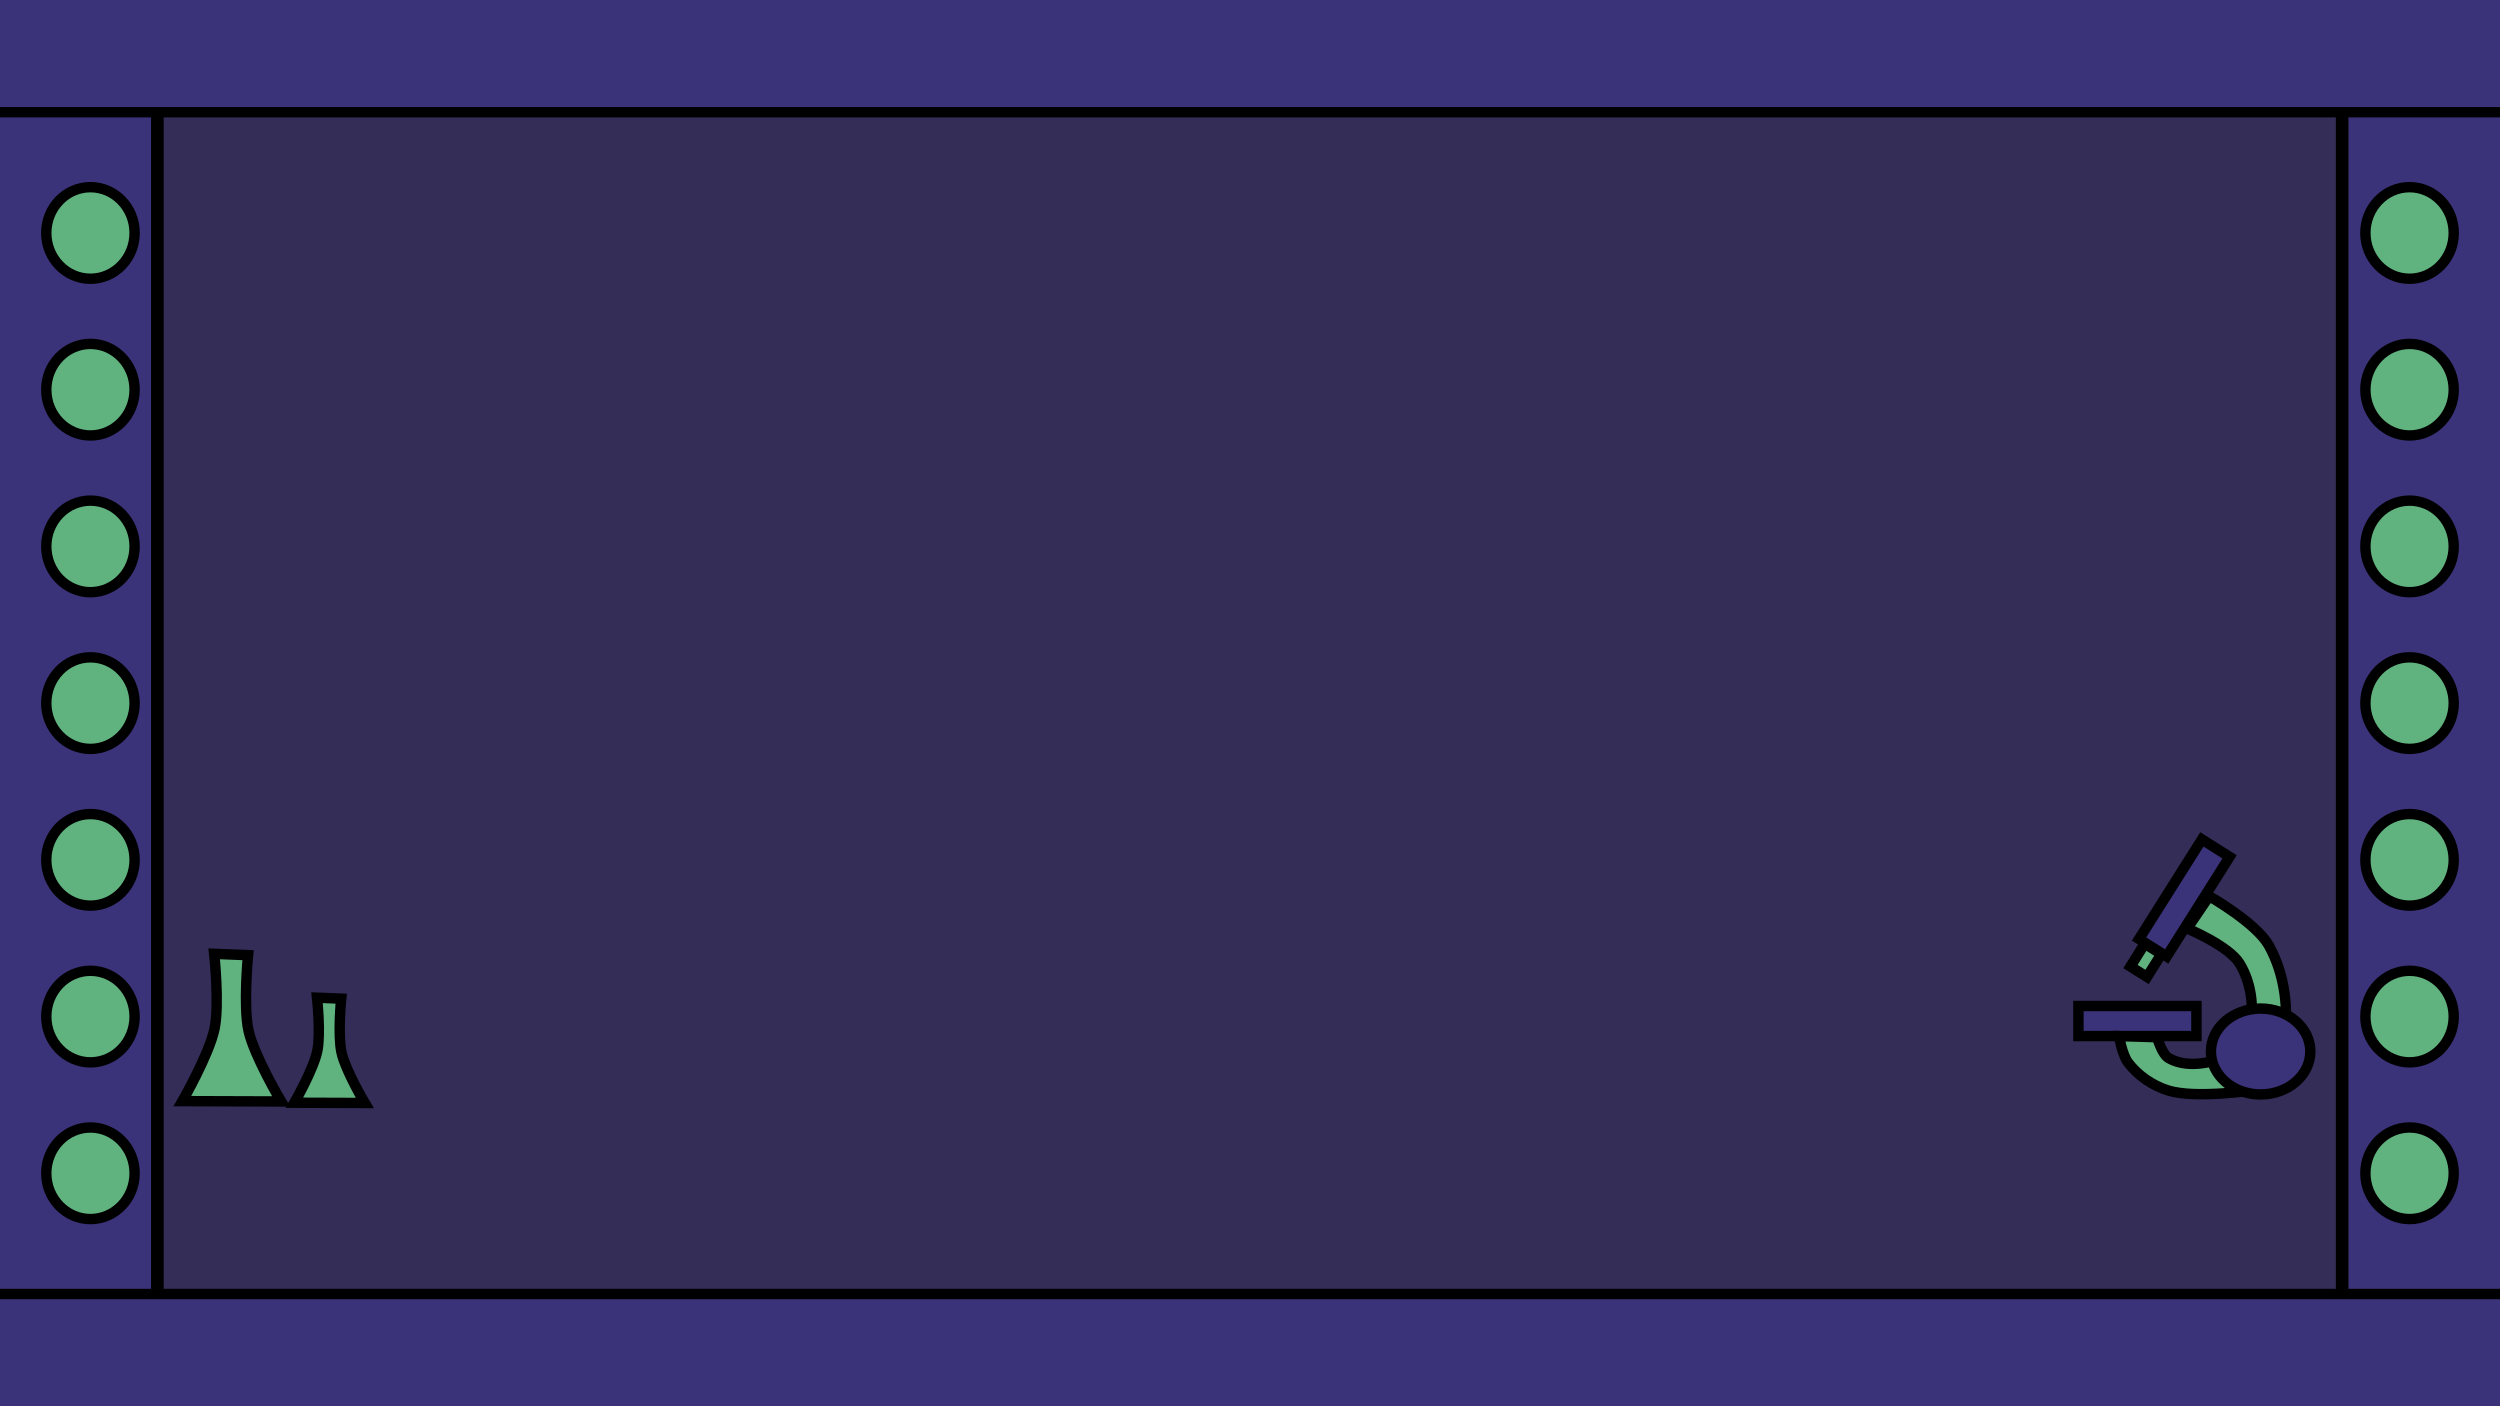 <?xml version="1.0" encoding="UTF-8" standalone="no"?>
<!-- Created with Inkscape (http://www.inkscape.org/) -->

<svg
   width="3840"
   height="2160"
   viewBox="0 0 3840 2160"
   version="1.1"
   id="svg1"
   inkscape:version="1.4 (86a8ad7, 2024-10-11)"
   sodipodi:docname="lab.svg"
   xmlns:inkscape="http://www.inkscape.org/namespaces/inkscape"
   xmlns:sodipodi="http://sodipodi.sourceforge.net/DTD/sodipodi-0.dtd"
   xmlns="http://www.w3.org/2000/svg"
   xmlns:svg="http://www.w3.org/2000/svg">
  <sodipodi:namedview
     id="namedview1"
     pagecolor="#ffffff"
     bordercolor="#000000"
     borderopacity="0.25"
     inkscape:showpageshadow="2"
     inkscape:pageopacity="0.0"
     inkscape:pagecheckerboard="0"
     inkscape:deskcolor="#2b2b2b"
     inkscape:document-units="px"
     inkscape:zoom="0.19897461"
     inkscape:cx="1789.173"
     inkscape:cy="841.81595"
     inkscape:window-width="1920"
     inkscape:window-height="1017"
     inkscape:window-x="1912"
     inkscape:window-y="-8"
     inkscape:window-maximized="1"
     inkscape:current-layer="layer1" />
  <defs
     id="defs1">
    <inkscape:path-effect
       effect="mirror_symmetry"
       start_point="936.539,-23.36"
       end_point="936.539,1056.64"
       center_point="936.539,516.64"
       id="path-effect12"
       is_visible="true"
       lpeversion="1.2"
       lpesatellites=""
       mode="vertical"
       discard_orig_path="false"
       fuse_paths="false"
       oposite_fuse="false"
       split_items="false"
       split_open="false"
       link_styles="false" />
    <inkscape:path-effect
       effect="mirror_symmetry"
       start_point="890.539,-59.556"
       end_point="890.539,1020.444"
       center_point="890.539,480.444"
       id="path-effect7"
       is_visible="true"
       lpeversion="1.2"
       lpesatellites=""
       mode="vertical"
       discard_orig_path="false"
       fuse_paths="false"
       oposite_fuse="false"
       split_items="false"
       split_open="false"
       link_styles="false" />
    <inkscape:path-effect
       effect="mirror_symmetry"
       start_point="960,0"
       end_point="960,1080"
       center_point="960,540"
       id="path-effect6"
       is_visible="false"
       lpeversion="1.2"
       lpesatellites=""
       mode="vertical"
       discard_orig_path="false"
       fuse_paths="false"
       oposite_fuse="false"
       split_items="false"
       split_open="false"
       link_styles="false" />
    <inkscape:path-effect
       effect="tiling"
       id="path-effect5"
       is_visible="true"
       lpeversion="1.3.1"
       unit="px"
       seed="1;1"
       lpesatellites=""
       num_rows="7"
       num_cols="1"
       gapx="0"
       gapy="50"
       offset="0"
       offset_type="false"
       scale="0"
       rotate="0"
       mirrorrowsx="false"
       mirrorrowsy="false"
       mirrorcolsx="false"
       mirrorcolsy="false"
       mirrortrans="false"
       shrink_interp="false"
       split_items="false"
       link_styles="false"
       interpolate_scalex="false"
       interpolate_scaley="true"
       interpolate_rotatex="false"
       interpolate_rotatey="true"
       random_scale="false"
       random_rotate="false"
       random_gap_y="false"
       random_gap_x="false"
       transformorigin="" />
    <inkscape:path-effect
       effect="clone_original"
       linkeditem=""
       id="path-effect4"
       is_visible="true"
       lpeversion="1"
       method="d"
       attributes=""
       css_properties=""
       allow_transforms="true" />
    <inkscape:path-effect
       effect="mirror_symmetry"
       start_point="-23.461,516.64"
       end_point="1896.539,516.64"
       center_point="936.539,516.64"
       id="path-effect3"
       is_visible="true"
       lpeversion="1.2"
       lpesatellites=""
       mode="horizontal"
       discard_orig_path="false"
       fuse_paths="false"
       oposite_fuse="false"
       split_items="false"
       split_open="false"
       link_styles="false" />
    <inkscape:path-effect
       effect="mirror_symmetry"
       start_point="765.464,-23.783"
       end_point="765.464,1057.023"
       center_point="765.464,516.62"
       id="path-effect2"
       is_visible="true"
       lpeversion="1.2"
       lpesatellites=""
       mode="vertical"
       discard_orig_path="false"
       fuse_paths="false"
       oposite_fuse="false"
       split_items="false"
       split_open="false"
       link_styles="false" />
  </defs>
  <g
     inkscape:label="Layer 1"
     inkscape:groupmode="layer"
     id="layer1">
    <rect
       style="fill:#332d58;fill-opacity:1;stroke:none;stroke-width:16.056;stroke-linecap:round"
       id="rect1"
       width="3840"
       height="2160"
       x="46.922"
       y="46.719" />
    <g
       id="g12"
       inkscape:path-effect="#path-effect12"
       transform="matrix(2,0,0,2,46.922,46.719)">
      <path
         style="fill:#3b337a;fill-opacity:1;stroke:#000000;stroke-width:8;stroke-linecap:round;stroke-dasharray:none;stroke-opacity:1"
         id="rect8"
         width="35.18"
         height="182.184"
         x="1588.294"
         y="834.277"
         sodipodi:type="rect"
         d="m 1588.294,834.277 h 35.18 v 182.184 h -35.18 z m -1303.511,0 H 249.603 v 182.184 h 35.18 z" />
      <path
         style="fill:#3b337a;fill-opacity:1;stroke:#000000;stroke-width:8;stroke-linecap:round;stroke-dasharray:none;stroke-opacity:1"
         id="rect7"
         width="323.206"
         height="33.575"
         x="1498.965"
         y="822.595"
         sodipodi:type="rect"
         d="m 1498.965,822.595 h 323.206 v 33.575 h -323.206 z m -1124.852,0 H 50.907 v 33.575 H 374.113 Z" />
    </g>
    <path
       style="fill:#3b337a;fill-opacity:1;stroke:#000000;stroke-width:8;stroke-linecap:round;stroke-dasharray:none;stroke-opacity:1"
       id="rect2"
       width="115.163"
       height="1074.677"
       x="-42.478"
       y="7.275"
       inkscape:path-effect="#path-effect2"
       sodipodi:type="rect"
       d="M -42.478,7.275 H 72.685 V 1081.951 H -42.478 Z m 1615.885,0 h -115.163 V 1081.951 h 115.163 z"
       transform="matrix(2.422,0,0,1.999,65.67,47.531)" />
    <path
       style="fill:#3b337a;fill-opacity:1;stroke:#000000;stroke-width:7.976;stroke-linecap:round;stroke-dasharray:none;stroke-opacity:1"
       id="rect3"
       width="2005.305"
       height="105.565"
       x="-42.731"
       y="-42.731"
       inkscape:path-effect="#path-effect3"
       sodipodi:type="rect"
       d="M -42.731,-42.731 H 1962.574 V 62.834 H -42.731 Z m 0,1118.743 H 1962.574 V 970.447 H -42.731 Z"
       transform="matrix(2,0,0,2,46.922,46.719)" />
    <path
       style="fill:#60b37e;fill-opacity:1;stroke:#000000;stroke-width:8;stroke-linecap:round;stroke-dasharray:none;stroke-opacity:1"
       id="path3"
       inkscape:path-effect="#path-effect5;#path-effect7"
       sodipodi:type="arc"
       sodipodi:cx="-2.3803103e-08"
       sodipodi:cy="119.36197"
       sodipodi:rx="33.924"
       sodipodi:ry="35.180367"
       d="M 33.924,119.362 C 33.924,138.792 18.736,154.542 -2.3803103e-8,154.542 -18.736,154.542 -33.924,138.792 -33.924,119.362 -33.924,99.932 -18.736,84.182 -2.3803103e-8,84.182 18.736,84.182 33.924,99.932 33.924,119.362 Z m 0,120.361 C 33.924,259.152 18.736,274.903 -2.3803103e-8,274.903 -18.736,274.903 -33.924,259.152 -33.924,239.723 -33.924,220.293 -18.736,204.542 -2.3803103e-8,204.542 18.736,204.542 33.924,220.293 33.924,239.723 Z m 0,120.361 C 33.924,379.513 18.736,395.264 -2.3803103e-8,395.264 -18.736,395.264 -33.924,379.513 -33.924,360.083 -33.924,340.654 -18.736,324.903 -2.3803103e-8,324.903 18.736,324.903 33.924,340.654 33.924,360.083 Z m 0,120.361 C 33.924,499.874 18.736,515.625 -2.3803103e-8,515.625 -18.736,515.625 -33.924,499.874 -33.924,480.444 -33.924,461.015 -18.736,445.264 -2.3803103e-8,445.264 18.736,445.264 33.924,461.015 33.924,480.444 Z m 0,120.361 C 33.924,620.234 18.736,635.985 -2.3803103e-8,635.985 -18.736,635.985 -33.924,620.234 -33.924,600.805 -33.924,581.375 -18.736,565.625 -2.3803103e-8,565.625 18.736,565.625 33.924,581.375 33.924,600.805 Z m 0,120.361 C 33.924,740.595 18.736,756.346 -2.3803103e-8,756.346 -18.736,756.346 -33.924,740.595 -33.924,721.166 -33.924,701.736 -18.736,685.985 -2.3803103e-8,685.985 18.736,685.985 33.924,701.736 33.924,721.166 Z m 0,120.361 C 33.924,860.956 18.736,876.707 -2.3803103e-8,876.707 -18.736,876.707 -33.924,860.956 -33.924,841.526 -33.924,822.097 -18.736,806.346 -2.3803103e-8,806.346 18.736,806.346 33.924,822.097 33.924,841.526 Z m 1713.23,-722.164 c 0,19.43 15.188,35.18 33.924,35.18 18.736,0 33.924,-15.751 33.924,-35.18 0,-19.43 -15.188,-35.18 -33.924,-35.18 -18.736,0 -33.924,15.751 -33.924,35.18 z m 0,120.361 c 0,19.43 15.188,35.18 33.924,35.18 18.736,0 33.924,-15.751 33.924,-35.18 0,-19.43 -15.188,-35.18 -33.924,-35.18 -18.736,0 -33.924,15.751 -33.924,35.18 z m 0,120.361 c 0,19.43 15.188,35.18 33.924,35.18 18.736,0 33.924,-15.751 33.924,-35.18 0,-19.43 -15.188,-35.18 -33.924,-35.18 -18.736,0 -33.924,15.751 -33.924,35.18 z m 0,120.361 c 0,19.43 15.188,35.18 33.924,35.18 18.736,0 33.924,-15.751 33.924,-35.18 0,-19.43 -15.188,-35.18 -33.924,-35.18 -18.736,0 -33.924,15.751 -33.924,35.18 z m 0,120.361 c 0,19.43 15.188,35.18 33.924,35.18 18.736,0 33.924,-15.751 33.924,-35.18 0,-19.43 -15.188,-35.18 -33.924,-35.18 -18.736,0 -33.924,15.751 -33.924,35.18 z m 0,120.361 c 0,19.43 15.188,35.18 33.924,35.18 18.736,0 33.924,-15.751 33.924,-35.18 0,-19.43 -15.188,-35.18 -33.924,-35.18 -18.736,0 -33.924,15.751 -33.924,35.18 z m 0,120.361 c 0,19.43 15.188,35.18 33.924,35.18 18.736,0 33.924,-15.751 33.924,-35.18 0,-19.43 -15.188,-35.18 -33.924,-35.18 -18.736,0 -33.924,15.751 -33.924,35.18 z"
       transform="matrix(2,0,0,2,138.922,119.112)" />
    <g
       id="g11"
       transform="matrix(2,0,0,2,-48.567,36.667)">
      <rect
         style="fill:#3b337a;fill-opacity:1;stroke:#000000;stroke-width:8;stroke-linecap:round;stroke-dasharray:none;stroke-opacity:1"
         id="rect9"
         width="25.129"
         height="90.464"
         x="1784.891"
         y="-385.783"
         transform="rotate(32.255)" />
      <rect
         style="fill:#3b337a;fill-opacity:1;stroke:#000000;stroke-width:8;stroke-linecap:round;stroke-dasharray:none;stroke-opacity:1"
         id="rect10"
         width="90.621"
         height="23.099"
         x="1620.512"
         y="754.284" />
      <path
         style="fill:#60b37e;fill-opacity:1;stroke:#000000;stroke-width:8;stroke-linecap:round;stroke-dasharray:none;stroke-opacity:1"
         d="m 1720.905,669.883 c 0,0 36.049,20.53 45.755,37.759 12.559,22.296 16.083,50.861 11.105,75.961 -2.648,13.351 -20.878,35.093 -20.878,35.093 0,0 -46.03,7.131 -67.521,0.444 -11.963,-3.722 -23.269,-11.521 -30.811,-21.526 -4.292,-5.694 -6.948,-20.231 -6.948,-20.231 l 29.318,0.888 c 0,0 3.612,12.927 8.884,15.992 12.162,7.07 29.165,4.845 42.201,-0.444 7.764,-3.15 15.32,-9.461 18.213,-17.325 6.324,-17.188 3.685,-38.957 -5.775,-54.639 -8.379,-13.89 -40.424,-27.097 -40.424,-27.097 z"
         id="path10"
         sodipodi:nodetypes="caacaaccaaaacc" />
      <rect
         style="fill:#60b37e;fill-opacity:1;stroke:#000000;stroke-width:8;stroke-linecap:round;stroke-dasharray:none;stroke-opacity:1"
         id="rect11"
         width="15.077"
         height="20.731"
         x="1791.553"
         y="-288.204"
         transform="rotate(32.049)" />
      <ellipse
         style="fill:#3b337a;fill-opacity:1;stroke:#000000;stroke-width:8;stroke-linecap:round;stroke-dasharray:none;stroke-opacity:1"
         id="path11"
         cx="1760.447"
         cy="789.216"
         rx="38.164"
         ry="32.982" />
    </g>
    <path
       style="fill:#60b37e;fill-opacity:1;stroke:#000000;stroke-width:16;stroke-linecap:round;stroke-dasharray:none;stroke-opacity:1"
       d="m 328.992,1465.089 c 0,0 8.406,77.593 0.52,115.162 -8.324,39.658 -49.38,111.087 -49.38,111.087 l 151.746,0.52 c 0,0 -41.441,-69.669 -50.116,-108.574 -8.424,-37.777 -0.736,-116.113 -0.736,-116.113 z"
       id="path12"
       sodipodi:nodetypes="caccacc" />
    <path
       style="fill:#60b37e;fill-opacity:1;stroke:#000000;stroke-width:16;stroke-linecap:round;stroke-dasharray:none;stroke-opacity:1"
       d="m 486.95,1532.44 c 0,0 5.994,55.335 0.371,82.128 -5.936,28.283 -35.215,79.222 -35.215,79.222 l 108.218,0.371 c 0,0 -29.554,-49.685 -35.74,-77.43 -6.007,-26.941 -0.525,-82.806 -0.525,-82.806 z"
       id="path12-5"
       sodipodi:nodetypes="caccacc" />
  </g>
</svg>
